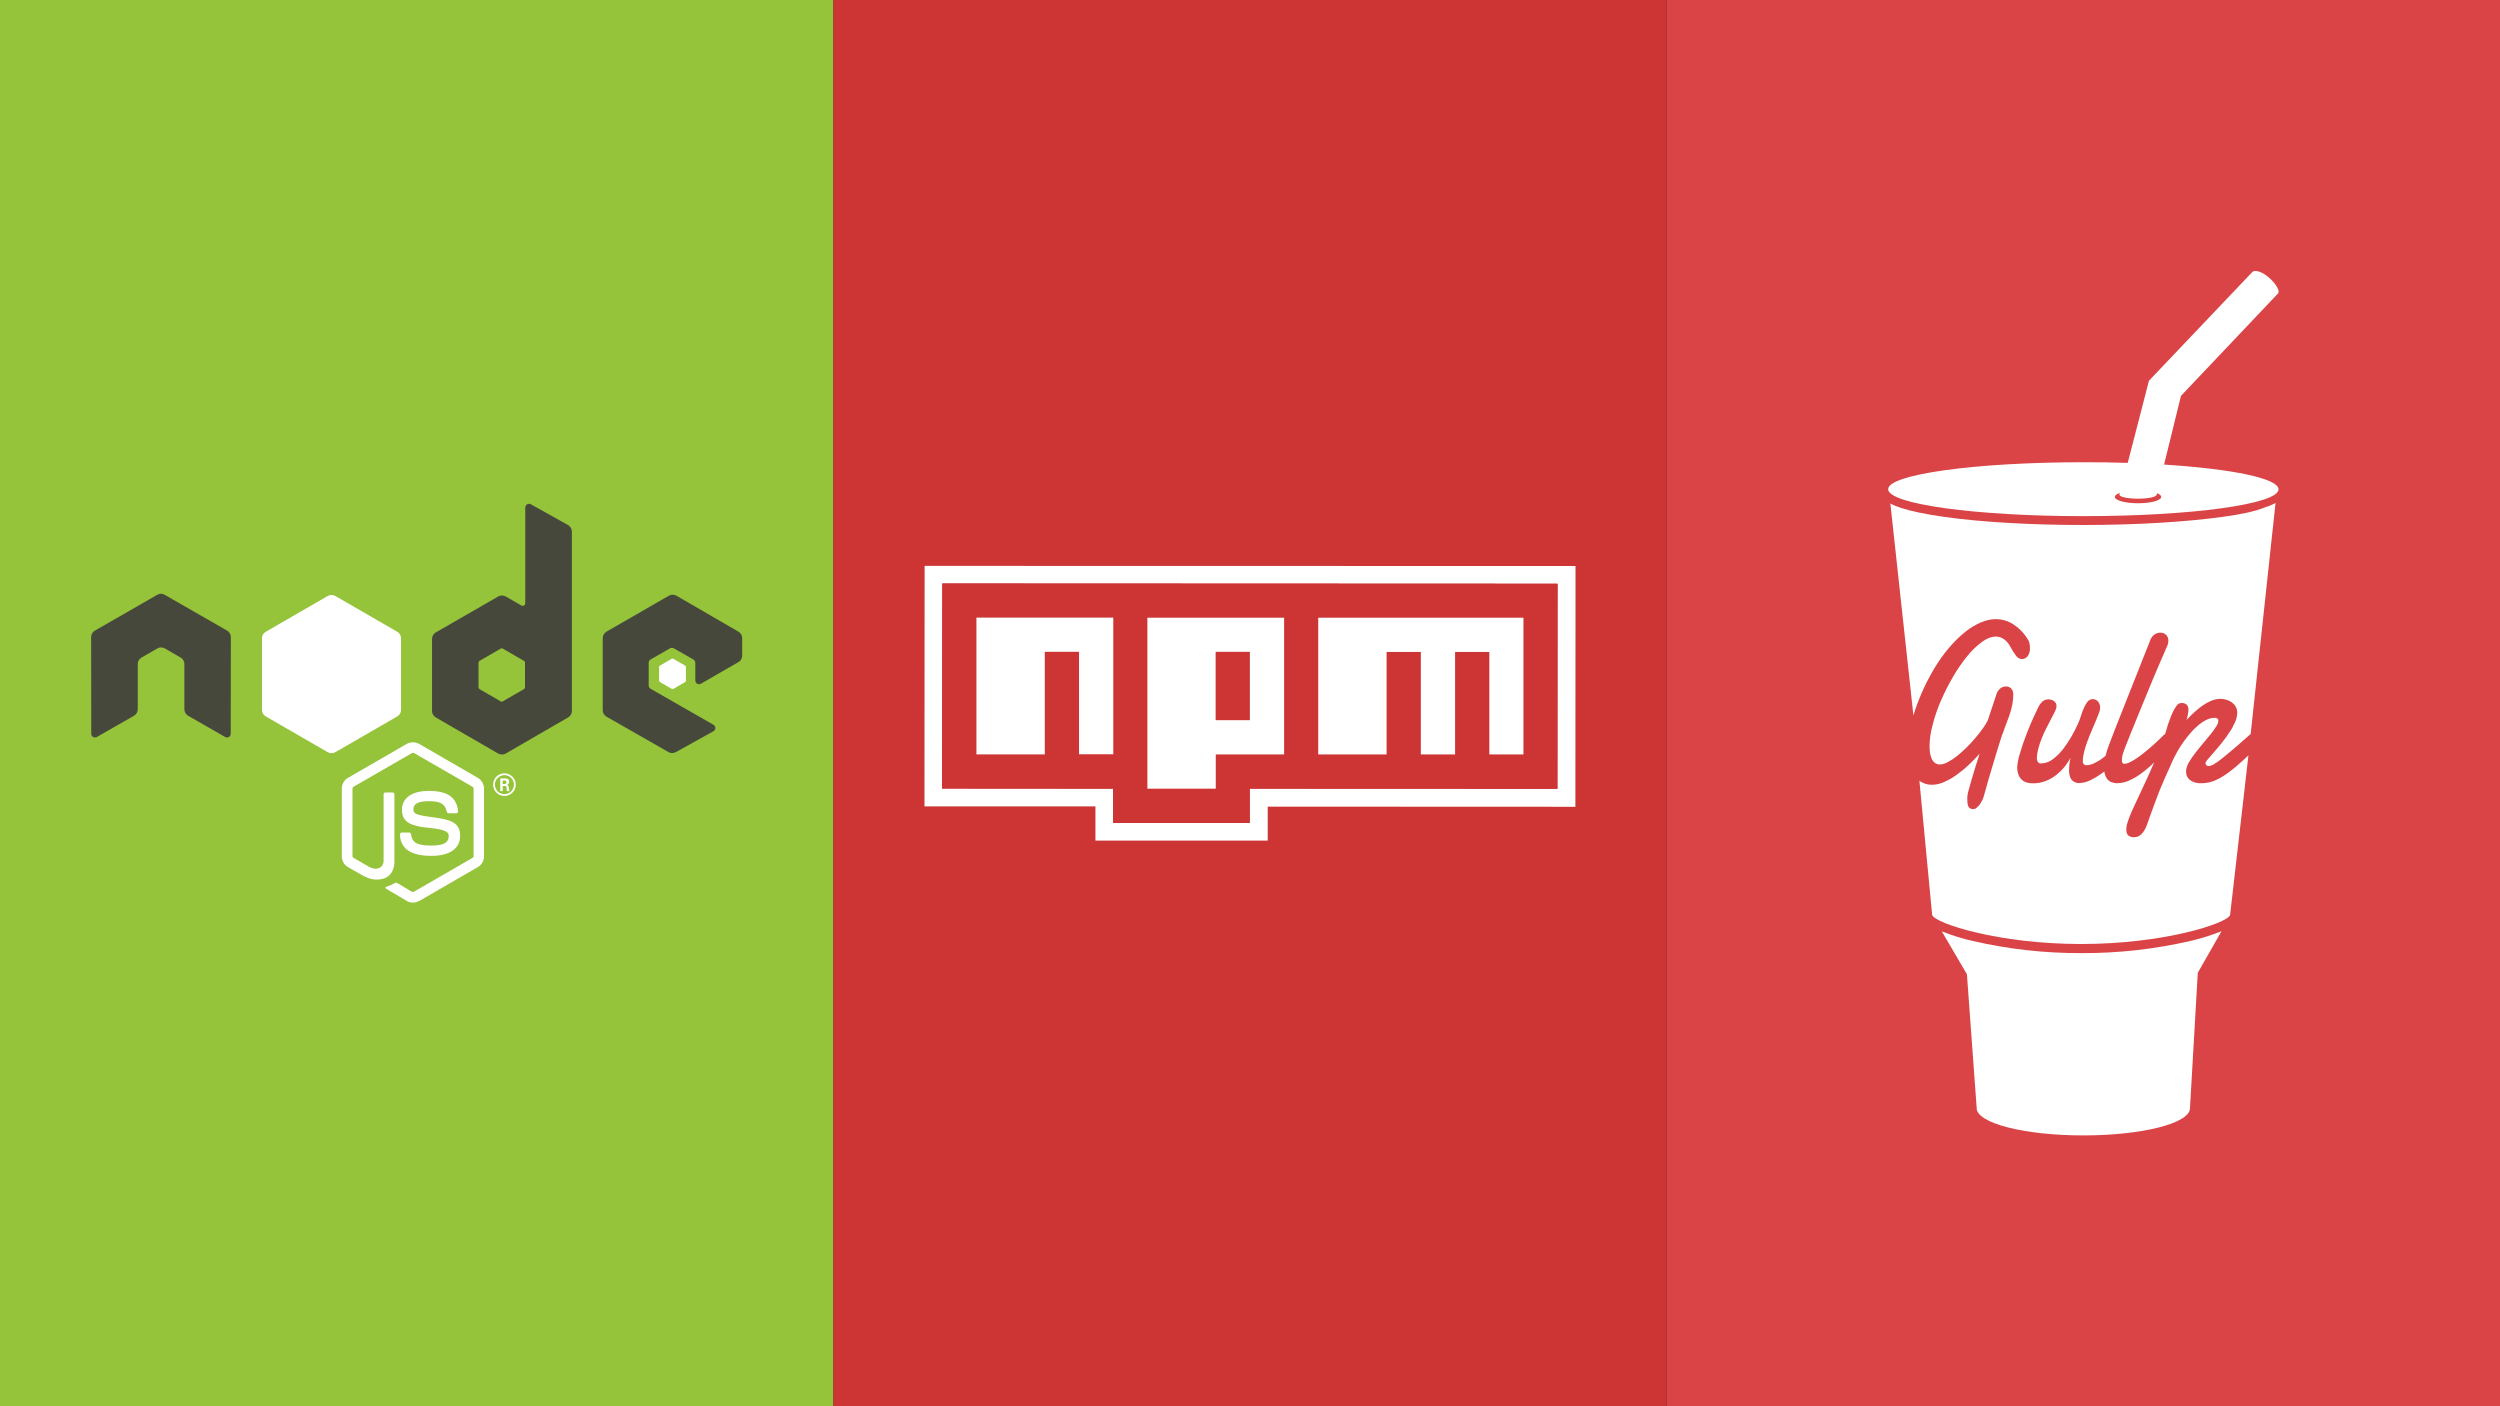 <?xml version="1.0" encoding="utf-8"?>
<!-- Generator: Adobe Illustrator 24.0.2, SVG Export Plug-In . SVG Version: 6.00 Build 0)  -->
<svg version="1.1" id="Capa_1" xmlns="http://www.w3.org/2000/svg" xmlns:xlink="http://www.w3.org/1999/xlink" x="0px" y="0px"
	 viewBox="0 0 1920 1080" style="enable-background:new 0 0 1920 1080;" xml:space="preserve">
<rect x="0" y="0" width="1920" height="1080" fill="#333333" stroke="none"/>
<style type="text/css">
	.st0{fill:#DB4446;}
	.st1{fill:none;}
	.st2{fill:#FFFFFF;}
	.st3{fill:#95C33A;}
	.st4{fill-rule:evenodd;clip-rule:evenodd;fill:#46483C;}
	.st5{fill-rule:evenodd;clip-rule:evenodd;fill:#FFFFFF;}
	.st6{fill:#CC3534;}
</style>
<g>
	<rect x="1280" class="st0" width="640" height="1080"/>
	<g>
		<path class="st0" d="M1749.5,225.4L1749.5,225.4c1.6-1.9-1.6-7.4-6.9-12.1c-5.3-4.7-11-6.3-12.8-4.5l0,0l-79.5,83.6l-16.3,63.1
			c-10.9-0.4-22.3-0.5-34.1-0.5c-82.8,0-149.9,9.3-149.9,20.7l1.9,11.1l17.7,162.8l4.8,50.1l9.8,103.2l7.1,12.4l19.3,32.9l7.5,102.9
			c0,11.5,36.7,20.9,81.9,20.9s81.9-9.3,81.9-20.9l6-104l18.2-31.9l6.9-12.3l14.1-122.7l1.9-16l19.1-177.3l1.7-11.1
			c0-8.4-36-15.6-87.8-18.8l13-52.8L1749.5,225.4z"/>
		<g>
			<path class="st1" d="M1642,383.1c-7.9,0-14.3-1.4-14.3-3.1c0-0.2,0-0.3,0.1-0.4l0.2-0.9c-2.4,0.8-3.8,1.9-3.8,3
				c0,2.7,8,4.9,17.8,4.9s17.8-2.2,17.8-4.9c0-1-1.2-2-3.2-2.8l-0.3,1.1C1656.3,381.7,1649.9,383.1,1642,383.1z"/>
			<path class="st2" d="M1598.6,732c-28.1,0.1-56.1-3-83.4-9.3c-8.1-1.8-16.1-4.3-23.9-7.4l19.3,32.9l7.5,102.9
				c0,11.5,36.7,20.9,81.9,20.9c45.2,0,81.9-9.3,81.9-20.9l6-104l18.2-31.9c-7.8,3.1-15.9,5.6-24.1,7.5
				C1654.7,729,1626.7,732.1,1598.6,732z"/>
			<path class="st2" d="M1706.7,397L1706.7,397c-28.6,3.9-66.4,6.2-106.7,6.2c-40.3,0-78.1-2.2-106.7-6.2c-14.1-2-25.3-4.3-33.3-6.9
				c-2.8-0.9-5.6-2-8.2-3.4l17.7,162.8c0.8-2.8,1.7-5.6,2.8-8.4c2.1-5.7,4.5-11.3,7.2-16.8c2.7-5.3,5.6-10.5,8.9-15.5
				c3.1-4.7,6.5-9.2,10.3-13.4c3.4-3.8,7.1-7.4,11.1-10.5c3.5-2.8,7.4-5.1,11.6-6.9c3.6-1.6,7.6-2.5,11.6-2.5
				c4.5,0,8.9,1.3,12.7,3.6c4.7,3,8.6,6.9,11.5,11.7c0.8,1.1,1.3,2.3,1.5,3.6c0.2,1.1,0.3,2.3,0.3,3.5c0.1,2.2-0.5,4.3-1.8,6.1
				c-1,1.4-2.7,2.1-4.4,2.2c-1.7-0.1-3.3-1-4.3-2.4c-1.7-2.2-3.2-4.5-4.5-7c-1.2-2.4-2.9-4.4-5.1-6c-1.8-1.2-3.9-1.9-6.1-1.9
				c-3.4,0-7,1.4-10.8,4.2c-4.2,3.2-8.1,6.9-11.4,11.1c-4,5-7.6,10.2-10.8,15.8c-3.4,5.9-6.5,11.9-9.2,18.2
				c-2.6,6-4.7,12.1-6.3,18.4c-1.5,5.3-2.3,10.8-2.4,16.3c0,1.7,0.1,3.3,0.3,4.9c0.2,1.6,0.6,3.1,1.2,4.6c0.5,1.3,1.4,2.5,2.5,3.4
				s2.5,1.4,3.9,1.3c2.1-0.1,4.2-0.7,6.1-1.8c2.5-1.3,4.9-2.9,7.1-4.7c2.6-2.1,5-4.2,7.4-6.6c2.5-2.5,4.8-4.9,6.9-7.5
				c2.1-2.5,4-4.9,5.6-7.2c1.4-1.9,2.6-3.9,3.7-6l6.7-20.2c0.6-1.8,1.7-3.4,3.2-4.6c1.2-0.9,2.6-1.3,4.1-1.3c0.7,0,1.4,0.1,2,0.3
				c1.4,0.5,2.6,1.6,3.1,3c0.3,0.9,0.5,1.8,0.5,2.7c0,2.6-0.2,5.2-0.7,7.7c-0.5,2.4-1.1,4.7-1.8,7c-0.7,2.3-1.6,4.6-2.5,6.9
				s-1.8,4.7-2.6,7.2c-0.4,0.9-0.8,1.8-1.1,2.7c-0.5,1.5-1.1,3.4-1.8,5.7c-0.7,2.3-1.5,4.9-2.4,7.7s-1.7,5.7-2.6,8.7
				c-0.9,2.9-1.7,5.8-2.6,8.7c-0.9,2.8-1.6,5.4-2.2,7.7s-1.2,4.2-1.6,5.7s-0.7,2.5-0.8,2.8c-0.3,1-0.7,2.1-1.2,3
				c-0.5,1.1-1.2,2.2-1.9,3.2c-0.7,0.9-1.5,1.8-2.4,2.5c-0.7,0.6-1.7,1-2.6,1c-1.3,0.1-2.6-0.5-3.4-1.5c-0.7-1-1.1-2.9-1.1-5.7V613
				c0-0.4,0-0.9,0-1.3c0.2-1.7,0.6-3.5,1.1-5.2c0.7-2.5,1.5-5.3,2.4-8.5s2-6.5,3-9.9c1.1-3.4,2.1-6.4,2.9-9.2
				c-2.6,2.9-5.3,5.7-8.3,8.5c-2.9,2.8-6,5.3-9.2,7.6c-3,2.2-6.1,4-9.5,5.5c-2.9,1.4-6,2.1-9.2,2.2c-3.1,0.1-6.1-0.7-8.7-2.2
				c-0.4-0.3-0.9-0.6-1.3-0.9l9.8,103.2c2.6,6.4,50.8,22.2,114.4,22.2s111.9-15.8,114.4-22.2l14.1-122.7c-1.2,1.1-2.3,2.1-3.4,3.2
				c-3.7,3.4-7.5,6.7-11.5,9.7c-3.2,2.5-6.8,4.6-10.5,6.3c-3.5,1.5-7.2,2.3-11,2.2c-3,0.2-6-0.7-8.5-2.4c-2-1.6-3.1-4-3-6.6v-0.6
				c0-0.2,0-0.5,0.1-0.7c0.3-2.1,1.1-4.1,2.2-5.9c1.4-2.4,3-4.7,4.7-6.9c1.8-2.4,3.8-4.8,5.9-7.3s4-4.8,5.8-7c1.6-1.9,3-4,4.4-6.1
				c1-1.3,1.6-2.8,1.7-4.5c0-0.6-0.2-1.2-0.7-1.6c-0.7-0.5-1.5-0.7-2.4-0.6c-2.1,0-4.1,0.6-6,1.5c-2.2,1.1-4.2,2.4-6.1,4
				c-2.1,1.8-4.1,3.7-5.9,5.8c-1.9,2.2-3.7,4.4-5.4,6.8c-1.7,2.3-3.2,4.7-4.6,7.1s-2.5,4.6-3.5,6.6c-0.3,0.6-0.7,1.5-1.2,2.6
				s-1.1,2.4-1.7,3.9s-1.3,2.9-2,4.4s-1.3,2.9-1.9,4.3l-1.5,3.6c-0.5,1.1-0.8,1.8-1,2.2s-0.6,1.5-1.2,2.9s-1.2,3.1-1.9,5l-2.3,6.1
				c-0.8,2.1-1.5,4.1-2.2,6l-1.8,5c-0.5,1.4-0.9,2.4-1,2.9c-0.5,1.4-1,2.8-1.7,4.2c-0.6,1.2-1.4,2.4-2.2,3.5c-0.8,1-1.8,1.8-2.9,2.4
				c-1.1,0.6-2.4,0.9-3.6,0.9c-1.5,0.1-3.1-0.4-4.3-1.2c-1.1-0.8-1.7-2.4-1.7-4.8c0-1.2,0.2-2.4,0.4-3.5c0.3-1.2,0.7-2.4,1.1-3.6
				c0.4-1.2,0.9-2.3,1.3-3.4s0.9-2.2,1.3-3.2c2.6-5.7,5.3-11.5,8-17.2s5.3-11.4,7.8-17.1c0.5-1.2,1-2.3,1.5-3.5l-0.4,0.4
				c-2.9,2.9-6.1,5.6-9.4,8c-2.9,2.2-6,4-9.3,5.5c-2.8,1.3-5.9,2-9,2.1c-1.7,0.1-3.4-0.3-5-0.9c-1.3-0.6-2.4-1.5-3.2-2.6
				c-0.8-1.2-1.4-2.5-1.7-3.9c-0.1-0.5-0.2-1-0.3-1.6c-0.8,0.7-1.7,1.3-2.6,1.9c-2.8,2-5.7,3.7-8.8,5.1c-2.5,1.2-5.1,1.8-7.9,1.9
				c-2.1,0.1-4.2-0.8-5.6-2.3s-2.2-4.2-2.2-7.9c0.1-3.1,0.4-6.2,1.2-9.2c-1.3,2.4-2.9,4.7-4.6,6.9c-1.9,2.3-4.1,4.4-6.4,6.3
				c-2.5,1.9-5.2,3.5-8.1,4.6c-3.1,1.2-6.4,1.8-9.8,1.8c-1.6,0-3.1-0.2-4.6-0.6c-1.5-0.4-2.8-1.1-3.9-2.1c-1.2-1.1-2.1-2.4-2.6-3.9
				c-0.7-2-1.1-4-1-6.1c0-0.1,0.1-0.9,0.3-2.6c0.4-2.7,1-5.4,1.9-8c1-3.6,2.6-8.3,4.8-14.1c2.2-5.8,5.2-12.8,9.2-21
				c0.8-1.8,2-3.4,3.5-4.7c1.2-0.9,2.8-1.4,4.3-1.4c0.7,0,1.4,0.1,2.1,0.3c0.7,0.2,1.4,0.5,2,0.9c0.6,0.4,1.1,1,1.5,1.6
				c0.4,0.7,0.6,1.5,0.6,2.3c0,0.5-0.1,1.1-0.2,1.6c-0.4,1.3-0.9,2.6-1.6,3.8c-0.8,1.6-1.7,3.4-2.8,5.4c-1.1,2-2.2,4.2-3.4,6.6
				c-1.2,2.3-2.3,4.8-3.3,7.3s-1.9,5.1-2.6,7.7c-0.7,2.5-1.1,5-1.2,7.6c0,1,0.2,2,0.7,2.8c0.5,0.9,1.4,1.4,2.4,1.3
				c3.2,0,6.4-1.1,9-3.1c3-2.2,5.6-4.8,7.9-7.7c2.4-3.1,4.6-6.4,6.6-9.9c2-3.5,3.6-6.7,4.9-9.6c0.9-2,1.8-4.1,2.4-6.3
				c0.6-2.1,1.4-4.2,2.3-6.2c0.7-1.7,1.7-3.3,2.8-4.7c1.9-2.2,5.2-2.5,7.4-0.6c0.3,0.2,0.5,0.5,0.7,0.7c1,1.4,1.6,3,1.5,4.7
				c-0.1,1.5-0.4,2.9-1,4.3c-0.7,1.8-1.5,3.9-2.5,6.2c-1,2.3-2,4.7-3.1,7.3c-1.2,2.6-2.2,5.3-3.2,8c-1,2.6-1.8,5.3-2.5,8
				c-0.6,2.4-1,4.8-1,7.2c-0.2,1.5,0.8,2.9,2.3,3.1c0.3,0,0.5,0,0.8,0c1.9-0.1,3.8-0.6,5.6-1.5c2.5-1.2,4.8-2.6,7-4.3
				c0.6-0.5,1.2-1,1.8-1.5c0.6-2.6,1.4-5.2,2.4-7.8c1.7-4.5,3.4-8.9,5.1-13.3c1.7-4.4,3.3-8.4,4.8-12.1l21.9-55.3
				c0.6-1.9,1.9-3.6,3.5-4.7c1.3-0.9,2.9-1.3,4.5-1.3c1.5,0,2.9,0.5,4.1,1.5c1.3,1.2,2,2.9,1.9,4.7c0,1.1-0.2,2.2-0.6,3.3
				c-0.5,1.3-1,2.5-1.6,3.7c-1.2,2.7-2.6,6-4.3,9.9c-1.7,3.9-3.4,8.1-5.4,12.7c-1.9,4.6-3.9,9.3-5.9,14.3c-2,4.9-4,9.8-5.9,14.4
				c-1.9,4.7-3.7,9.1-5.4,13.3c-1.7,4.2-3.1,7.8-4.3,10.8c-0.6,1.5-1.1,3-1.6,4.6c-0.5,1.5-0.7,3.1-0.7,4.7c0,0.7,0.1,1.4,0.4,2
				c0.4,0.6,1,0.9,1.7,0.8c1.3-0.1,2.6-0.4,3.8-1.1c1.7-0.8,3.4-1.8,4.9-2.8c1.8-1.2,3.6-2.5,5.5-4s3.8-3.1,5.7-4.7
				c1.9-1.6,3.7-3.3,5.4-4.9c1.7-1.6,3.3-3.1,4.6-4.5c0.3-0.3,0.7-0.6,1.1-0.7c0.8-2.4,1.6-4.8,2.2-7.2c0.4-1,0.9-2.5,1.6-4.4
				c0.7-1.9,1.4-3.8,2.3-5.6c0.8-1.7,1.8-3.3,2.9-4.8c0.8-1.2,2.1-1.9,3.5-2c1.5-0.1,3,0.3,4.2,1.3c0.9,1.1,1.4,2.5,1.3,3.9
				c0,0.5-0.1,1.1-0.1,1.6c-0.1,0.7-0.2,1.5-0.4,2.4c-0.1,0.8-0.3,1.6-0.5,2.3c-0.1,0.6-0.3,1.1-0.5,1.6c1.8-1.9,3.7-3.9,5.8-5.8
				c2-1.9,4.2-3.6,6.4-5.2c2.1-1.5,4.4-2.8,6.8-3.8c2.2-0.9,4.6-1.4,6.9-1.5c1.6,0,3.2,0.2,4.7,0.7c1.5,0.4,2.9,1.1,4.2,2
				c1.2,0.9,2.3,2,3,3.3c0.8,1.4,1.2,3,1.2,4.7c-0.1,2.6-0.7,5.2-1.8,7.5c-1.3,2.8-2.7,5.5-4.5,8c-1.8,2.7-3.7,5.3-5.8,7.9
				c-2.1,2.5-4,4.9-5.8,6.9s-3.3,3.9-4.6,5.3c-0.8,0.8-1.5,1.8-1.9,3c0,0.6,0.2,1.2,0.7,1.7c0.6,0.5,1.4,0.7,2.2,0.6
				c1.3-0.2,2.5-0.6,3.6-1.4c2.3-1.4,4.6-3,6.7-4.8c2.9-2.3,6.5-5.3,10.9-9.1c3-2.6,6.6-5.7,10.6-9.3l19.1-177.4
				c-2.6,1.4-5.4,2.5-8.2,3.4C1732.1,392.7,1720.9,395.1,1706.7,397z"/>
			<path class="st2" d="M1662,356.8l13-52.8l74.5-78.6l0.1-0.1c1.6-1.8-1.6-7.3-6.9-12s-11-6.3-12.8-4.5l0,0l-79.5,83.6l-16.3,63.1
				c-10.9-0.4-22.3-0.5-34.1-0.5c-82.8,0-149.9,9.3-149.9,20.7c0,11.4,67.1,20.7,149.9,20.7s149.9-9.2,149.9-20.6
				C1749.8,367.3,1713.8,360.1,1662,356.8z M1642,386.5c-9.8,0-17.8-2.2-17.8-4.9c0-1.1,1.4-2.2,3.8-3l-0.2,0.9
				c-0.1,0.1-0.1,0.3-0.1,0.4c0,1.7,6.4,3.1,14.3,3.1s14.3-1.4,14.3-3.1l0.3-1.1c2,0.8,3.2,1.7,3.2,2.8
				C1659.8,384.4,1651.8,386.5,1642,386.5z"/>
		</g>
	</g>
</g>
<g>
	<rect class="st3" width="640" height="1080"/>
	<g>
		<g>
			<path class="st2" d="M317.1,693.2c-1.7,0-3.3-0.4-4.7-1.3l-15.1-8.9c-2.3-1.3-1.2-1.7-0.4-2c2.4-0.8,4.7-1.8,6.8-3.1
				c0.4-0.2,0.8-0.1,1.1,0.1l11.6,6.9c0.4,0.2,1,0.2,1.4,0l45.2-26.1c0.4-0.3,0.7-0.7,0.7-1.2v-52.1c0-0.5-0.3-1-0.7-1.2l-45.1-26
				c-0.4-0.2-1-0.2-1.4,0l-45.1,26c-0.4,0.3-0.7,0.7-0.7,1.2v52.1c0,0.5,0.3,1,0.7,1.2l12.4,7.1c6.7,3.4,10.8-0.6,10.8-4.6v-51.4
				c0-0.7,0.6-1.3,1.3-1.3c0,0,0,0,0,0h5.7c0.7,0,1.3,0.6,1.3,1.3v51.5c0,9-4.9,14.1-13.4,14.1c-2.6,0-4.7,0-10.4-2.8l-11.9-6.8
				c-2.9-1.7-4.7-4.8-4.7-8.2v-52.1c0-3.4,1.8-6.5,4.7-8.2l45.2-26.1c3-1.6,6.5-1.6,9.5,0l45.1,26.1c2.9,1.7,4.7,4.8,4.7,8.2v52.1
				c0,3.4-1.8,6.5-4.7,8.2l-45.1,26.1C320.4,692.7,318.8,693.2,317.1,693.2"/>
			<path class="st2" d="M331.1,657.3c-19.8,0-23.9-9.1-23.9-16.6c0-0.7,0.6-1.3,1.3-1.3c0,0,0,0,0,0h5.8c0.6,0,1.2,0.5,1.3,1.1
				c0.9,5.9,3.5,8.9,15.4,8.9c9.5,0,13.6-2.1,13.6-7.2c0-2.9-1.2-5.1-15.9-6.5c-12.4-1.2-20-3.9-20-13.8c0-9.1,7.7-14.5,20.6-14.5
				c14.5,0,21.6,5,22.5,15.8c0,0.4-0.1,0.7-0.4,1c-0.2,0.3-0.6,0.4-1,0.4h-5.9c-0.6,0-1.1-0.4-1.3-1c-1.4-6.3-4.8-8.3-14.1-8.3
				c-10.4,0-11.6,3.6-11.6,6.3c0,3.3,1.4,4.3,15.4,6.1c13.9,1.8,20.5,4.4,20.5,14.2S345.3,657.4,331.1,657.3 M386,602.1h1.5
				c0.7,0.1,1.4-0.4,1.5-1.1c0-0.1,0-0.2,0-0.2c0-1.3-0.9-1.3-1.4-1.3H386L386,602.1z M384.2,597.8h3.4c1.2,0,3.4,0,3.4,2.6
				c0.1,1.2-0.7,2.2-1.8,2.4c1.3,0.1,1.4,1,1.6,2.2c0,0.9,0.2,1.7,0.5,2.6h-2c-0.1-0.5-0.4-2.9-0.4-3.1c-0.1-0.6-0.3-0.8-1-0.8h-1.8
				v3.9h-1.9L384.2,597.8z M380.1,602.6c0,4,3.2,7.3,7.3,7.3c4,0,7.3-3.2,7.3-7.3c0-4-3.2-7.3-7.3-7.3c0,0,0,0,0,0
				C383.4,595.4,380.1,598.6,380.1,602.6 M396.1,602.6c0,4.8-3.9,8.7-8.7,8.7c-4.8,0-8.7-3.9-8.7-8.7s3.9-8.7,8.7-8.7
				C392.2,594,396.1,597.8,396.1,602.6"/>
		</g>
		<path class="st4" d="M177.3,489.3c0-2.1-1.1-4-2.9-5l-47.9-27.5c-0.8-0.5-1.7-0.7-2.6-0.8h-0.5c-0.9,0-1.8,0.3-2.6,0.8l-47.9,27.5
			c-1.8,1-2.9,3-2.9,5l0.1,74.2c0,1,0.5,2,1.4,2.5c0.9,0.5,2,0.5,2.9,0l28.5-16.3c1.8-1,2.9-3,2.9-5V510c0-2.1,1.1-4,2.9-5l12.1-7
			c0.9-0.5,1.9-0.8,2.9-0.8c1,0,2,0.3,2.9,0.8l12.1,7c1.8,1,2.9,2.9,2.9,5v34.7c0,2.1,1.1,4,2.9,5l28.4,16.3c0.9,0.5,2,0.5,2.9,0
			c0.9-0.5,1.4-1.5,1.4-2.5L177.3,489.3z M403.2,527.9c0,0.5-0.3,1-0.7,1.3l-16.5,9.5c-0.4,0.3-1,0.3-1.4,0l-16.4-9.5
			c-0.4-0.3-0.7-0.7-0.7-1.3v-19c0-0.5,0.3-1,0.7-1.3l16.4-9.5c0.5-0.3,1-0.3,1.5,0l16.4,9.5c0.5,0.3,0.7,0.7,0.7,1.3L403.2,527.9z
			 M407.7,387.3c-1.4-0.8-3.2-0.3-3.9,1.1c-0.2,0.4-0.4,0.9-0.4,1.4v73.5c0,1.1-0.9,2-2,2c-0.4,0-0.7-0.1-1-0.3l-12-6.9
			c-1.8-1-4-1-5.8,0l-47.9,27.6c-1.8,1-2.9,2.9-2.9,5v55.3c0,2.1,1.1,4,2.9,5l47.9,27.7c1.8,1,4,1,5.8,0l47.9-27.7
			c1.8-1,2.9-2.9,2.9-5V408.3c0-2.1-1.1-4-3-5.1L407.7,387.3z M567.1,508.5c1.8-1,2.9-2.9,2.9-5v-13.4c0-2.1-1.1-4-2.9-5l-47.6-27.6
			c-1.8-1-4-1-5.8,0l-47.9,27.6c-1.8,1-2.9,2.9-2.9,5v55.3c0,2.1,1.1,4,2.9,5l47.6,27.2c1.8,1,3.9,1,5.7,0l28.8-16
			c1.4-0.8,1.9-2.5,1.1-3.9c-0.3-0.5-0.6-0.8-1.1-1.1l-48.2-27.6c-0.9-0.5-1.5-1.5-1.5-2.5V509c0-1,0.5-2,1.4-2.5l15-8.6
			c0.9-0.5,2-0.5,2.9,0l15,8.6c0.9,0.5,1.4,1.5,1.5,2.5v13.6c0,1,0.6,2,1.4,2.5c0.9,0.5,2,0.5,2.9,0L567.1,508.5z"/>
		<path class="st5" d="M515.9,505.9c0.3-0.2,0.8-0.2,1.1,0l9.2,5.3c0.3,0.2,0.6,0.6,0.6,1v10.6c0,0.4-0.2,0.8-0.6,1l-9.1,5.3
			c-0.3,0.2-0.8,0.2-1.1,0l-9.2-5.3c-0.3-0.2-0.6-0.6-0.6-1v-10.6c0-0.4,0.2-0.8,0.6-1L515.9,505.9z"/>
		<path class="st2" d="M251.7,457.7l-47.6,27.5c-1.8,1-2.9,2.9-2.9,5v55c0,2.1,1.1,4,2.9,5l47.6,27.5c1.8,1,4,1,5.8,0l47.6-27.5
			c1.8-1,2.9-2.9,2.9-5v-55c0-2.1-1.1-4-2.9-5l-47.6-27.5C255.6,456.7,253.4,456.7,251.7,457.7"/>
	</g>
</g>
<g>
	<rect x="640" class="st6" width="640" height="1080"/>
	<g>
		<g>
			<polygon class="st6" points="848,638.7 848,612.5 716.7,612.4 716.8,441.2 1203.1,441.5 1203,612.6 966.7,612.5 966.7,638.8 			
				"/>
			<path class="st2" d="M723.7,448.1l472.5,0.2l-0.1,157.5l-236.3-0.1v26.3h-105v-26.3l-131.3-0.1L723.7,448.1 M710.1,434.4v13.7
				L710,605.7v13.6h13.7h117.6v26.3H855h105h13.6v-26.1l222.6,0.1h13.7v-13.7l0.1-157.5v-13.7h-13.7l-472.6-0.1H710.1z"/>
		</g>
		<path class="st6" d="M723.7,448.1l472.5,0.2l-0.1,157.5l-236.3-0.1v26.3h-105v-26.3l-131.3-0.1L723.7,448.1z M749.8,579.4h52.5
			v-78.8h26.3v78.7h26.3v-105H749.8V579.4z M881.2,474.4v131.3h52.5v-26.3h52.5v-105H881.2z M933.6,500.7h26.3v52.5h-26.3V500.7z
			 M1012.4,474.4v105h52.5v-78.7h26.3v78.7h26.3v-78.7h26.3v78.7h26.2v-105H1012.4z"/>
		<g>
			<path class="st2" d="M749.9,579.4h52.5v-78.8h26.3v78.7H855v-105H749.9V579.4z"/>
			<path class="st2" d="M881.2,474.4v131.3h52.5v-26.3h52.5v-105H881.2z M959.9,553.1h-26.3v-52.5h26.3V553.1z"/>
			<path class="st2" d="M1012.4,474.4v105h52.5v-78.7h26.3v78.7h26.3v-78.7h26.3v78.7h26.2v-105H1012.4z"/>
		</g>
	</g>
</g>
</svg>
